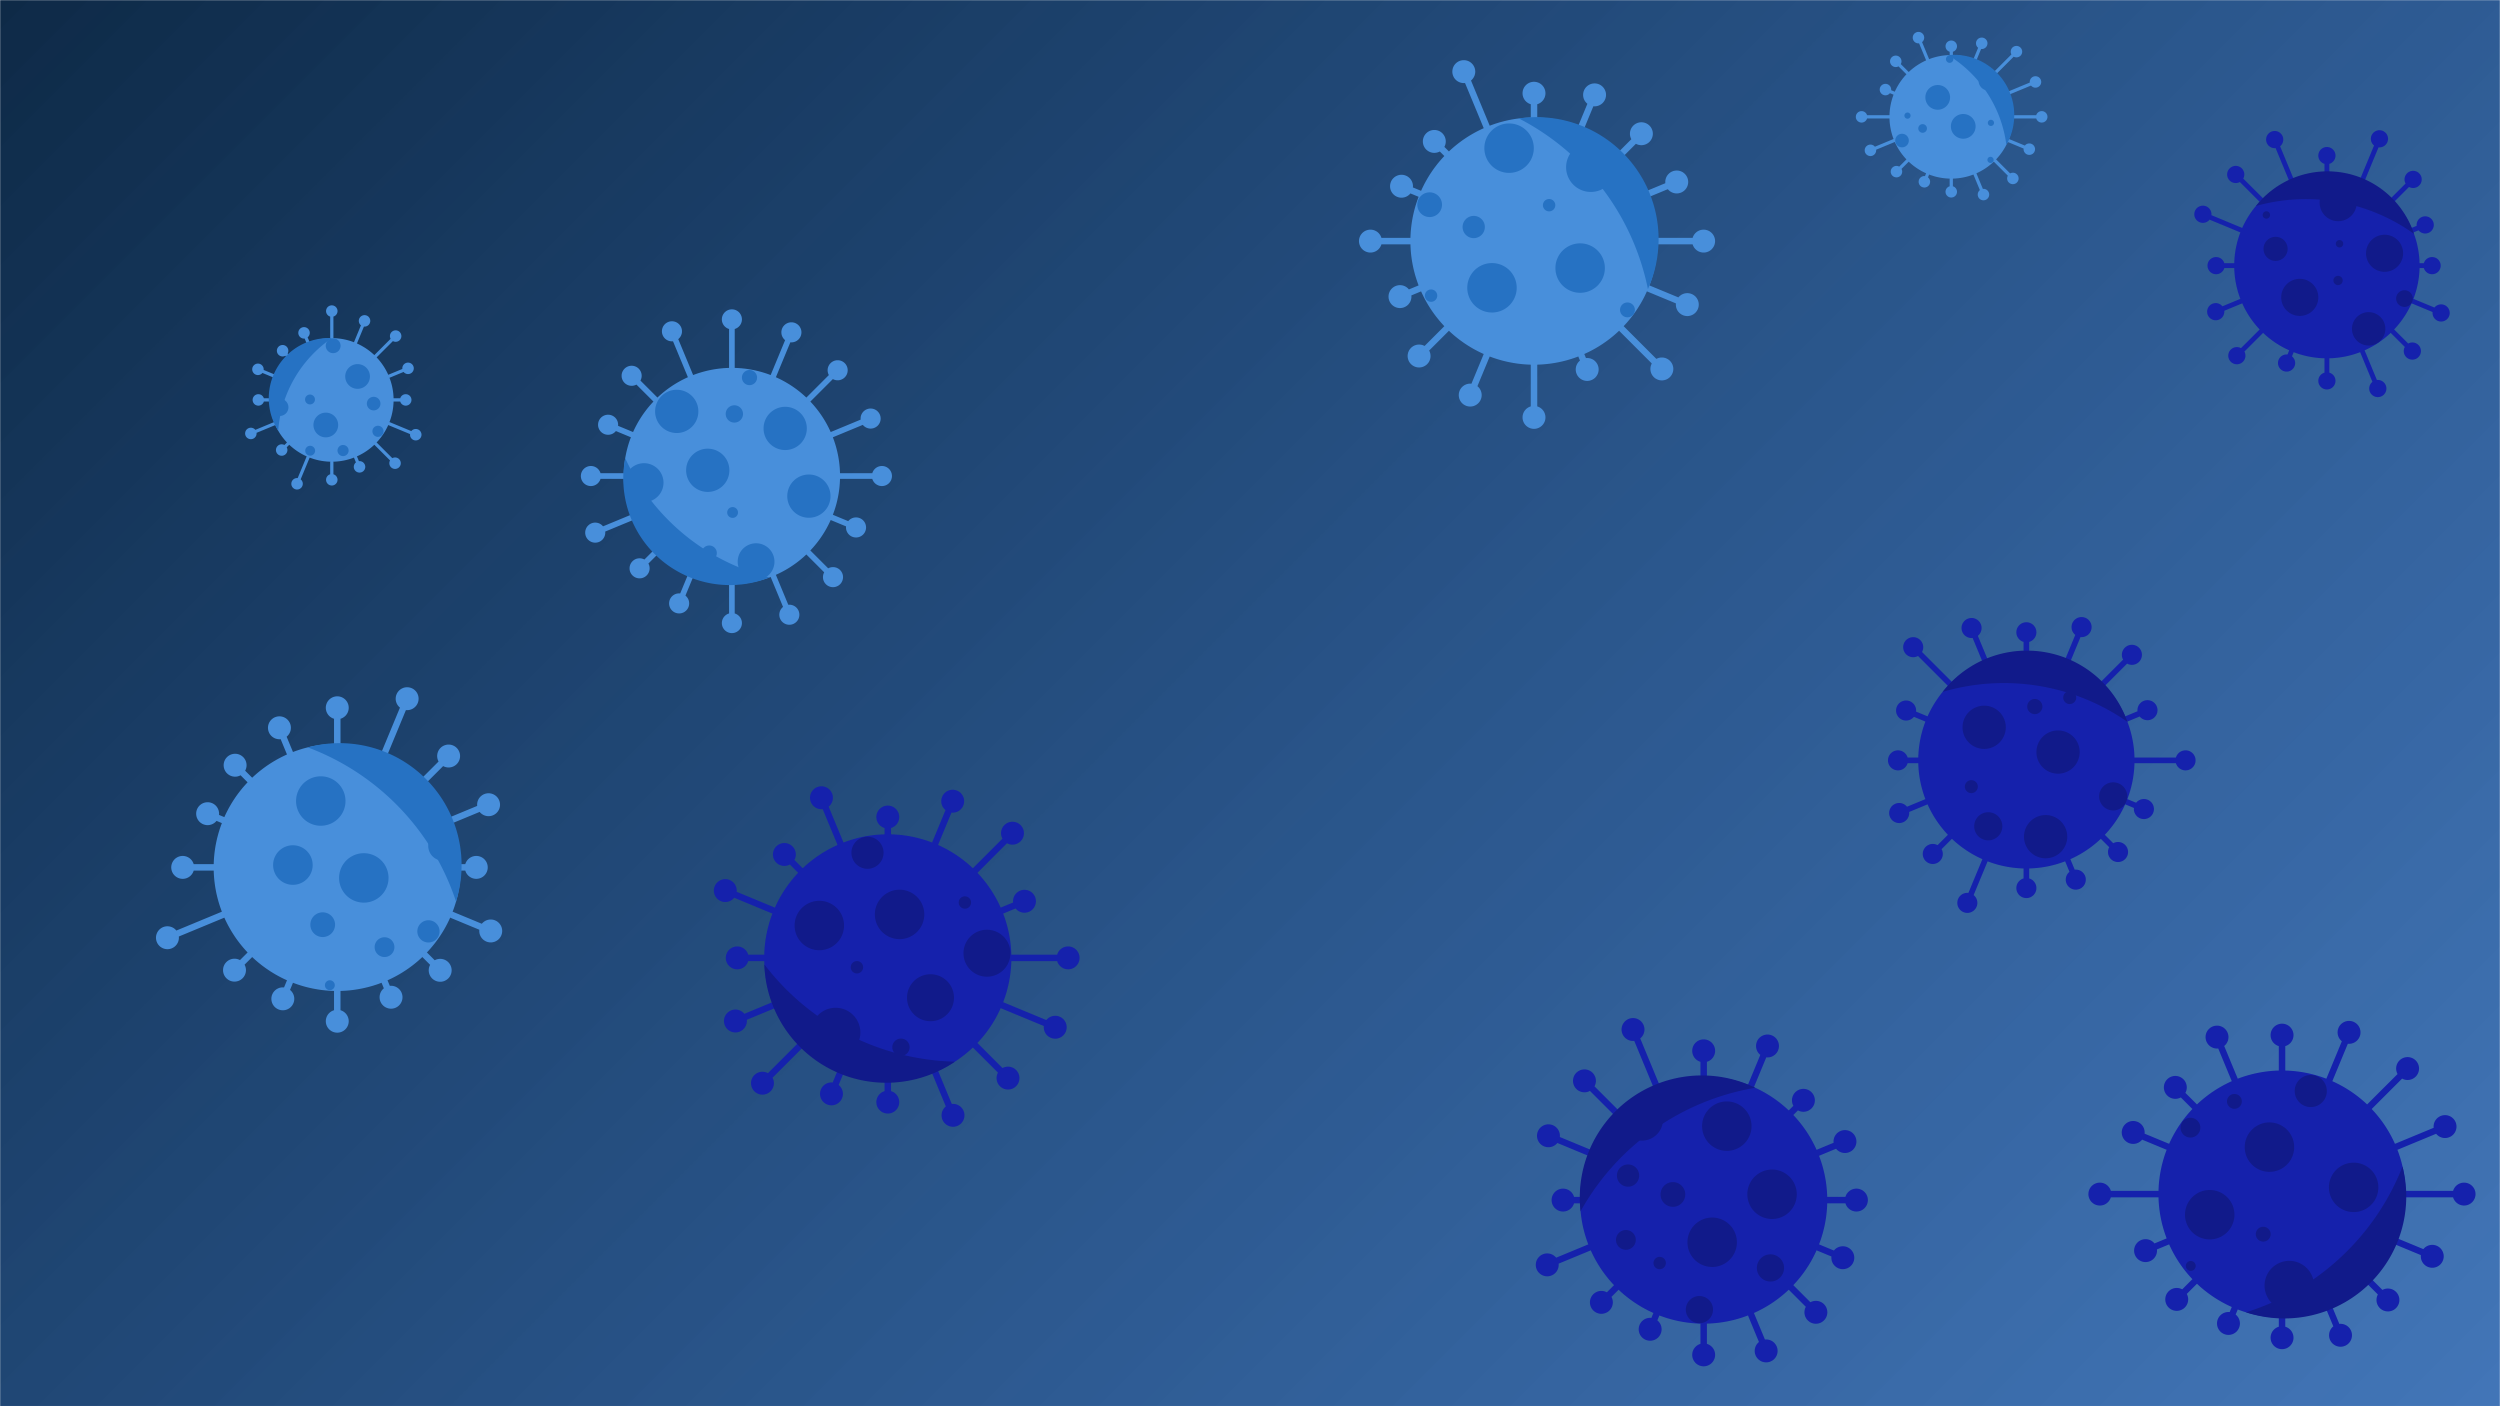 <svg xmlns="http://www.w3.org/2000/svg" version="1.1" xmlns:xlink="http://www.w3.org/1999/xlink" xmlns:svgjs="http://svgjs.com/svgjs" width="1600" height="900" preserveAspectRatio="none" viewBox="0 0 1600 900"><g mask="url(&quot;#SvgjsMask1090&quot;)" fill="none"><rect width="1600" height="900" x="0" y="0" fill="url(#SvgjsLinearGradient1091)"></rect><path d="M1060.84 152.24L1060.84 156.38L1090.32 156.38L1090.32 152.24zM1082.99 154.31 a7.33 7.33 0 1 0 14.66 0 a7.33 7.33 0 1 0 -14.66 0zM1055.61 182.66L1054.03 186.48L1079.09 196.86L1080.67 193.03zM1072.55 194.95 a7.33 7.33 0 1 0 14.66 0 a7.33 7.33 0 1 0 -14.66 0zM1039.14 208.76L1036.22 211.69L1062.12 237.6L1065.05 234.67zM1056.26 236.13 a7.33 7.33 0 1 0 14.66 0 a7.33 7.33 0 1 0 -14.66 0zM1013.94 226.57L1010.11 228.16L1013.88 237.26L1017.71 235.67zM1008.47 236.46 a7.33 7.33 0 1 0 14.66 0 a7.33 7.33 0 1 0 -14.66 0zM983.84 233.38L979.69 233.38L979.69 267.13L983.84 267.13zM974.43 267.13 a7.33 7.33 0 1 0 14.66 0 a7.33 7.33 0 1 0 -14.66 0zM953.42 228.16L949.59 226.57L939.03 252.07L942.85 253.66zM933.61 252.86 a7.33 7.33 0 1 0 14.66 0 a7.33 7.33 0 1 0 -14.66 0zM927.31 211.69L924.38 208.76L906.76 226.39L909.68 229.32zM900.89 227.85 a7.33 7.33 0 1 0 14.66 0 a7.33 7.33 0 1 0 -14.66 0zM909.5 186.48L907.91 182.66L895.2 187.92L896.79 191.75zM888.66 189.83 a7.33 7.33 0 1 0 14.66 0 a7.33 7.33 0 1 0 -14.66 0zM902.69 156.38L902.69 152.24L877.08 152.24L877.08 156.38zM869.75 154.31 a7.33 7.33 0 1 0 14.66 0 a7.33 7.33 0 1 0 -14.66 0zM907.91 125.96L909.5 122.13L897.77 117.27L896.18 121.1zM889.64 119.19 a7.33 7.33 0 1 0 14.66 0 a7.33 7.33 0 1 0 -14.66 0zM924.38 99.86L927.31 96.93L919.43 89.04L916.5 91.97zM910.63 90.51 a7.33 7.33 0 1 0 14.66 0 a7.33 7.33 0 1 0 -14.66 0zM949.59 82.04L953.42 80.46L938.75 45.04L934.92 46.63zM929.5 45.84 a7.33 7.33 0 1 0 14.66 0 a7.33 7.33 0 1 0 -14.66 0zM979.69 75.23L983.84 75.23L983.84 59.68L979.69 59.68zM974.43 59.68 a7.33 7.33 0 1 0 14.66 0 a7.33 7.33 0 1 0 -14.66 0zM1010.11 80.46L1013.94 82.04L1022.44 61.51L1018.62 59.93zM1013.2 60.72 a7.33 7.33 0 1 0 14.66 0 a7.33 7.33 0 1 0 -14.66 0zM1036.22 96.93L1039.14 99.86L1051.95 87.05L1049.02 84.12zM1043.16 85.59 a7.33 7.33 0 1 0 14.66 0 a7.33 7.33 0 1 0 -14.66 0zM1054.03 122.13L1055.61 125.96L1073.9 118.39L1072.31 114.56zM1065.78 116.47 a7.33 7.33 0 1 0 14.66 0 a7.33 7.33 0 1 0 -14.66 0zM902.66 154.31 a79.1 79.1 0 1 0 158.2 0 a79.1 79.1 0 1 0 -158.2 0z" fill="#488fdb"></path><path d="M972.07 75.8 A78.104 78.104 0 0 1 1054.67 185.01M1054.67 185.01 A158.208 158.208 0 0 0 972.07 75.8" fill="#2672c3" fill-rule="nonzero"></path><path d="M911.92 189.21 a3.96 3.96 0 1 0 7.92 0 a3.96 3.96 0 1 0 -7.92 0zM939.05 184.19 a15.82 15.82 0 1 0 31.64 0 a15.82 15.82 0 1 0 -31.64 0zM995.47 171.57 a15.82 15.82 0 1 0 31.64 0 a15.82 15.82 0 1 0 -31.64 0zM907.07 131.01 a7.91 7.91 0 1 0 15.82 0 a7.91 7.91 0 1 0 -15.82 0zM949.99 94.83 a15.82 15.82 0 1 0 31.64 0 a15.82 15.82 0 1 0 -31.64 0zM1045.72 146.46 a7.12 7.12 0 1 0 14.24 0 a7.12 7.12 0 1 0 -14.24 0zM936.06 145.29 a7.12 7.12 0 1 0 14.24 0 a7.12 7.12 0 1 0 -14.24 0zM1036.82 198.33 a4.75 4.75 0 1 0 9.5 0 a4.75 4.75 0 1 0 -9.5 0zM1002.31 107.03 a15.82 15.82 0 1 0 31.64 0 a15.82 15.82 0 1 0 -31.64 0zM987.47 131.32 a3.96 3.96 0 1 0 7.92 0 a3.96 3.96 0 1 0 -7.92 0z" fill="#2672c3" fill-rule="nonzero"></path><path d="M647.26 610.98L647.26 615.12L683.61 615.12L683.61 610.98zM676.28 613.05 a7.33 7.33 0 1 0 14.66 0 a7.33 7.33 0 1 0 -14.66 0zM642.04 641.4L640.45 645.22L674.56 659.35L676.15 655.53zM668.02 657.44 a7.33 7.33 0 1 0 14.66 0 a7.33 7.33 0 1 0 -14.66 0zM625.57 667.5L622.64 670.43L643.66 691.45L646.59 688.52zM637.8 689.99 a7.33 7.33 0 1 0 14.66 0 a7.33 7.33 0 1 0 -14.66 0zM600.36 685.31L596.54 686.9L608.01 714.61L611.84 713.02zM602.6 713.81 a7.33 7.33 0 1 0 14.66 0 a7.33 7.33 0 1 0 -14.66 0zM570.26 692.13L566.12 692.13L566.12 705.35L570.26 705.35zM560.86 705.35 a7.33 7.33 0 1 0 14.66 0 a7.33 7.33 0 1 0 -14.66 0zM539.84 686.9L536.01 685.31L530.23 699.28L534.05 700.87zM524.81 700.08 a7.33 7.33 0 1 0 14.66 0 a7.33 7.33 0 1 0 -14.66 0zM513.74 670.43L510.81 667.5L486.52 691.79L489.45 694.72zM480.65 693.25 a7.33 7.33 0 1 0 14.66 0 a7.33 7.33 0 1 0 -14.66 0zM495.92 645.22L494.34 641.4L469.88 651.53L471.47 655.35zM463.34 653.44 a7.33 7.33 0 1 0 14.66 0 a7.33 7.33 0 1 0 -14.66 0zM489.11 615.12L489.11 610.98L471.83 610.98L471.83 615.12zM464.5 613.05 a7.33 7.33 0 1 0 14.66 0 a7.33 7.33 0 1 0 -14.66 0zM494.34 584.7L495.92 580.87L464.98 568.06L463.4 571.88zM456.86 569.97 a7.33 7.33 0 1 0 14.66 0 a7.33 7.33 0 1 0 -14.66 0zM510.81 558.6L513.74 555.67L503.47 545.4L500.54 548.33zM494.67 546.87 a7.33 7.33 0 1 0 14.66 0 a7.33 7.33 0 1 0 -14.66 0zM536.01 540.78L539.84 539.2L527.65 509.76L523.82 511.35zM518.4 510.56 a7.33 7.33 0 1 0 14.66 0 a7.33 7.33 0 1 0 -14.66 0zM566.12 533.97L570.26 533.97L570.26 522.91L566.12 522.91zM560.86 522.91 a7.33 7.33 0 1 0 14.66 0 a7.33 7.33 0 1 0 -14.66 0zM596.54 539.2L600.36 540.78L611.64 513.56L607.81 511.97zM602.4 512.77 a7.33 7.33 0 1 0 14.66 0 a7.33 7.33 0 1 0 -14.66 0zM622.64 555.67L625.57 558.6L649.45 534.71L646.53 531.78zM640.66 533.25 a7.33 7.33 0 1 0 14.66 0 a7.33 7.33 0 1 0 -14.66 0zM640.45 580.87L642.04 584.7L656.46 578.73L654.87 574.9zM648.34 576.81 a7.33 7.33 0 1 0 14.66 0 a7.33 7.33 0 1 0 -14.66 0zM489.09 613.05 a79.1 79.1 0 1 0 158.2 0 a79.1 79.1 0 1 0 -158.2 0z" fill="rgba(21, 33, 172, 1)"></path><path d="M611.15 679.47 A78.104 78.104 0 0 1 489.19 617.22M489.19 617.22 A158.208 158.208 0 0 0 611.15 679.47" fill="#111a8a" fill-rule="nonzero"></path><path d="M508.55 592.33 a15.82 15.82 0 1 0 31.64 0 a15.82 15.82 0 1 0 -31.64 0zM616.63 610.06 a15.03 15.03 0 1 0 30.06 0 a15.03 15.03 0 1 0 -30.06 0zM580.49 638.55 a15.03 15.03 0 1 0 30.06 0 a15.03 15.03 0 1 0 -30.06 0zM518.99 660.8 a15.82 15.82 0 1 0 31.64 0 a15.82 15.82 0 1 0 -31.64 0zM559.91 585.23 a15.82 15.82 0 1 0 31.64 0 a15.82 15.82 0 1 0 -31.64 0zM544.92 545.75 a10.28 10.28 0 1 0 20.56 0 a10.28 10.28 0 1 0 -20.56 0zM554.36 687.98 a3.16 3.16 0 1 0 6.32 0 a3.16 3.16 0 1 0 -6.32 0zM613.57 577.61 a3.96 3.96 0 1 0 7.92 0 a3.96 3.96 0 1 0 -7.92 0zM544.48 619.05 a3.96 3.96 0 1 0 7.92 0 a3.96 3.96 0 1 0 -7.92 0zM571.08 670.23 a5.54 5.54 0 1 0 11.08 0 a5.54 5.54 0 1 0 -11.08 0z" fill="#111a8a" fill-rule="nonzero"></path><path d="M294.93 553.06L294.93 557.2L304.82 557.2L304.82 553.06zM297.49 555.13 a7.33 7.33 0 1 0 14.66 0 a7.33 7.33 0 1 0 -14.66 0zM289.7 583.48L288.11 587.3L313.28 597.73L314.87 593.9zM306.74 595.82 a7.33 7.33 0 1 0 14.66 0 a7.33 7.33 0 1 0 -14.66 0zM273.23 609.58L270.3 612.51L280.26 622.47L283.19 619.54zM274.39 621 a7.33 7.33 0 1 0 14.66 0 a7.33 7.33 0 1 0 -14.66 0zM248.02 627.39L244.2 628.98L248.36 639.02L252.18 637.44zM242.94 638.23 a7.33 7.33 0 1 0 14.66 0 a7.33 7.33 0 1 0 -14.66 0zM217.92 634.21L213.78 634.21L213.78 653.58L217.92 653.58zM208.52 653.58 a7.33 7.33 0 1 0 14.66 0 a7.33 7.33 0 1 0 -14.66 0zM187.5 628.98L183.67 627.39L179.09 638.45L182.92 640.04zM173.68 639.25 a7.33 7.33 0 1 0 14.66 0 a7.33 7.33 0 1 0 -14.66 0zM161.4 612.51L158.47 609.58L148.62 619.43L151.55 622.36zM142.75 620.9 a7.33 7.33 0 1 0 14.66 0 a7.33 7.33 0 1 0 -14.66 0zM143.58 587.3L142 583.48L106.37 598.24L107.95 602.06zM99.83 600.15 a7.33 7.33 0 1 0 14.66 0 a7.33 7.33 0 1 0 -14.66 0zM136.77 557.2L136.77 553.06L116.93 553.06L116.93 557.2zM109.6 555.13 a7.33 7.33 0 1 0 14.66 0 a7.33 7.33 0 1 0 -14.66 0zM142 526.78L143.58 522.96L133.67 518.85L132.09 522.68zM125.55 520.76 a7.33 7.33 0 1 0 14.66 0 a7.33 7.33 0 1 0 -14.66 0zM158.47 500.68L161.4 497.75L151.94 488.29L149.01 491.22zM143.14 489.75 a7.33 7.33 0 1 0 14.66 0 a7.33 7.33 0 1 0 -14.66 0zM183.67 482.86L187.5 481.28L180.76 465L176.93 466.59zM171.51 465.79 a7.33 7.33 0 1 0 14.66 0 a7.33 7.33 0 1 0 -14.66 0zM213.78 476.05L217.92 476.05L217.92 452.98L213.78 452.98zM208.52 452.98 a7.33 7.33 0 1 0 14.66 0 a7.33 7.33 0 1 0 -14.66 0zM244.2 481.28L248.02 482.86L262.48 447.96L258.66 446.38zM253.24 447.17 a7.33 7.33 0 1 0 14.66 0 a7.33 7.33 0 1 0 -14.66 0zM270.3 497.75L273.23 500.68L288.59 485.32L285.66 482.39zM279.79 483.86 a7.33 7.33 0 1 0 14.66 0 a7.33 7.33 0 1 0 -14.66 0zM288.11 522.96L289.7 526.78L313.48 516.93L311.89 513.1zM305.36 515.02 a7.33 7.33 0 1 0 14.66 0 a7.33 7.33 0 1 0 -14.66 0zM136.75 555.13 a79.1 79.1 0 1 0 158.2 0 a79.1 79.1 0 1 0 -158.2 0z" fill="#488fdb"></path><path d="M196.94 478.32 A78.104 78.104 0 0 1 291.87 577M291.87 577 A158.208 158.208 0 0 0 196.94 478.32" fill="#2672c3" fill-rule="nonzero"></path><path d="M189.48 512.66 a15.82 15.82 0 1 0 31.64 0 a15.82 15.82 0 1 0 -31.64 0zM174.79 553.63 a12.66 12.66 0 1 0 25.32 0 a12.66 12.66 0 1 0 -25.32 0zM217.02 561.87 a15.82 15.82 0 1 0 31.64 0 a15.82 15.82 0 1 0 -31.64 0zM274.06 541.34 a9.49 9.49 0 1 0 18.98 0 a9.49 9.49 0 1 0 -18.98 0zM250.01 489.42 a3.16 3.16 0 1 0 6.32 0 a3.16 3.16 0 1 0 -6.32 0zM274.62 511.9 a3.16 3.16 0 1 0 6.32 0 a3.16 3.16 0 1 0 -6.32 0zM198.62 591.8 a7.91 7.91 0 1 0 15.82 0 a7.91 7.91 0 1 0 -15.82 0zM207.94 630.54 a3.16 3.16 0 1 0 6.32 0 a3.16 3.16 0 1 0 -6.32 0zM267.09 596.08 a7.12 7.12 0 1 0 14.24 0 a7.12 7.12 0 1 0 -14.24 0zM239.76 606.17 a6.33 6.33 0 1 0 12.66 0 a6.33 6.33 0 1 0 -12.66 0z" fill="#2672c3" fill-rule="nonzero"></path><path d="M537.6 302.85L537.6 306.47L564.43 306.47L564.43 302.85zM558.01 304.66 a6.42 6.42 0 1 0 12.84 0 a6.42 6.42 0 1 0 -12.84 0zM533.03 329.46L531.64 332.81L547.16 339.24L548.55 335.89zM541.44 337.57 a6.42 6.42 0 1 0 12.84 0 a6.42 6.42 0 1 0 -12.84 0zM518.62 352.31L516.06 354.87L531.84 370.65L534.4 368.09zM526.7 369.37 a6.42 6.42 0 1 0 12.84 0 a6.42 6.42 0 1 0 -12.84 0zM496.56 367.89L493.22 369.28L503.51 394.12L506.85 392.74zM498.76 393.43 a6.42 6.42 0 1 0 12.84 0 a6.42 6.42 0 1 0 -12.84 0zM470.22 373.85L466.6 373.85L466.6 398.77L470.22 398.77zM461.99 398.77 a6.42 6.42 0 1 0 12.84 0 a6.42 6.42 0 1 0 -12.84 0zM443.61 369.28L440.26 367.89L432.97 385.48L436.32 386.87zM428.23 386.18 a6.42 6.42 0 1 0 12.84 0 a6.42 6.42 0 1 0 -12.84 0zM420.77 354.87L418.2 352.31L408.06 362.45L410.63 365.01zM402.92 363.73 a6.42 6.42 0 1 0 12.84 0 a6.42 6.42 0 1 0 -12.84 0zM405.18 332.81L403.79 329.46L380.26 339.21L381.65 342.56zM374.53 340.89 a6.42 6.42 0 1 0 12.84 0 a6.42 6.42 0 1 0 -12.84 0zM399.22 306.47L399.22 302.85L378.17 302.85L378.17 306.47zM371.75 304.66 a6.42 6.42 0 1 0 12.84 0 a6.42 6.42 0 1 0 -12.84 0zM403.79 279.86L405.18 276.51L389.87 270.17L388.48 273.51zM382.76 271.84 a6.42 6.42 0 1 0 12.84 0 a6.42 6.42 0 1 0 -12.84 0zM418.2 257.02L420.77 254.45L405.53 239.21L402.96 241.78zM397.83 240.5 a6.42 6.42 0 1 0 12.84 0 a6.42 6.42 0 1 0 -12.84 0zM440.26 241.43L443.61 240.04L431.72 211.35L428.37 212.73zM423.63 212.04 a6.42 6.42 0 1 0 12.84 0 a6.42 6.42 0 1 0 -12.84 0zM466.6 235.47L470.22 235.47L470.22 204.4L466.6 204.4zM461.99 204.4 a6.42 6.42 0 1 0 12.84 0 a6.42 6.42 0 1 0 -12.84 0zM493.22 240.04L496.56 241.43L508.18 213.39L504.83 212zM500.08 212.7 a6.42 6.42 0 1 0 12.84 0 a6.42 6.42 0 1 0 -12.84 0zM516.06 254.45L518.62 257.02L537.38 238.26L534.82 235.69zM529.68 236.97 a6.42 6.42 0 1 0 12.84 0 a6.42 6.42 0 1 0 -12.84 0zM531.64 276.51L533.03 279.86L557.89 269.56L556.5 266.21zM550.78 267.88 a6.42 6.42 0 1 0 12.84 0 a6.42 6.42 0 1 0 -12.84 0zM399.19 304.66 a69.22 69.22 0 1 0 138.44 0 a69.22 69.22 0 1 0 -138.44 0z" fill="#488fdb"></path><path d="M492.55 369.53 A68.216 68.216 0 0 1 400.14 293.27M400.14 293.27 A138.432 138.432 0 0 0 492.55 369.53" fill="#2672c3" fill-rule="nonzero"></path><path d="M488.68 274.19 a13.84 13.84 0 1 0 27.68 0 a13.84 13.84 0 1 0 -27.68 0zM399.72 308.91 a12.46 12.46 0 1 0 24.92 0 a12.46 12.46 0 1 0 -24.92 0zM503.85 317.53 a13.84 13.84 0 1 0 27.68 0 a13.84 13.84 0 1 0 -27.68 0zM474.83 241.65 a4.85 4.85 0 1 0 9.7 0 a4.85 4.85 0 1 0 -9.7 0zM439.12 300.99 a13.84 13.84 0 1 0 27.68 0 a13.84 13.84 0 1 0 -27.68 0zM472.12 359.47 a11.77 11.77 0 1 0 23.54 0 a11.77 11.77 0 1 0 -23.54 0zM465.4 327.99 a3.46 3.46 0 1 0 6.92 0 a3.46 3.46 0 1 0 -6.92 0zM449.07 353.96 a4.85 4.85 0 1 0 9.7 0 a4.85 4.85 0 1 0 -9.7 0zM419.27 263.29 a13.84 13.84 0 1 0 27.68 0 a13.84 13.84 0 1 0 -27.68 0zM464.45 264.92 a5.54 5.54 0 1 0 11.08 0 a5.54 5.54 0 1 0 -11.08 0z" fill="#2672c3" fill-rule="nonzero"></path><path d="M1539.59 762.15L1539.59 766.29L1577.01 766.29L1577.01 762.15zM1569.68 764.22 a7.33 7.33 0 1 0 14.66 0 a7.33 7.33 0 1 0 -14.66 0zM1534.36 792.57L1532.78 796.4L1555.85 805.96L1557.44 802.13zM1549.32 804.04 a7.33 7.33 0 1 0 14.66 0 a7.33 7.33 0 1 0 -14.66 0zM1517.89 818.67L1514.96 821.6L1526.81 833.45L1529.74 830.53zM1520.95 831.99 a7.33 7.33 0 1 0 14.66 0 a7.33 7.33 0 1 0 -14.66 0zM1492.69 836.49L1488.86 838.07L1496.02 855.37L1499.85 853.78zM1490.61 854.58 a7.33 7.33 0 1 0 14.66 0 a7.33 7.33 0 1 0 -14.66 0zM1462.58 843.3L1458.44 843.3L1458.44 856.14L1462.58 856.14zM1453.18 856.14 a7.33 7.33 0 1 0 14.66 0 a7.33 7.33 0 1 0 -14.66 0zM1432.16 838.07L1428.34 836.49L1424.31 846.22L1428.13 847.8zM1418.89 847.01 a7.33 7.33 0 1 0 14.66 0 a7.33 7.33 0 1 0 -14.66 0zM1406.06 821.6L1403.13 818.67L1391.65 830.16L1394.58 833.09zM1385.78 831.62 a7.33 7.33 0 1 0 14.66 0 a7.33 7.33 0 1 0 -14.66 0zM1388.25 796.4L1386.66 792.57L1372.37 798.49L1373.95 802.32zM1365.83 800.4 a7.33 7.33 0 1 0 14.66 0 a7.33 7.33 0 1 0 -14.66 0zM1381.43 766.29L1381.43 762.15L1343.91 762.15L1343.91 766.29zM1336.58 764.22 a7.33 7.33 0 1 0 14.66 0 a7.33 7.33 0 1 0 -14.66 0zM1386.66 735.87L1388.25 732.05L1366.05 722.85L1364.46 726.68zM1357.92 724.77 a7.33 7.33 0 1 0 14.66 0 a7.33 7.33 0 1 0 -14.66 0zM1403.13 709.77L1406.06 706.84L1393.68 694.46L1390.75 697.39zM1384.88 695.93 a7.33 7.33 0 1 0 14.66 0 a7.33 7.33 0 1 0 -14.66 0zM1428.34 691.96L1432.16 690.37L1420.8 662.94L1416.97 664.53zM1411.56 663.74 a7.33 7.33 0 1 0 14.66 0 a7.33 7.33 0 1 0 -14.66 0zM1458.44 685.15L1462.58 685.15L1462.58 662.49L1458.44 662.49zM1453.18 662.49 a7.33 7.33 0 1 0 14.66 0 a7.33 7.33 0 1 0 -14.66 0zM1488.86 690.37L1492.69 691.96L1505.3 661.51L1501.47 659.92zM1496.06 660.71 a7.33 7.33 0 1 0 14.66 0 a7.33 7.33 0 1 0 -14.66 0zM1514.96 706.84L1517.89 709.77L1542.33 685.33L1539.4 682.41zM1533.53 683.87 a7.33 7.33 0 1 0 14.66 0 a7.33 7.33 0 1 0 -14.66 0zM1532.78 732.05L1534.36 735.87L1565.63 722.92L1564.04 719.1zM1557.5 721.01 a7.33 7.33 0 1 0 14.66 0 a7.33 7.33 0 1 0 -14.66 0zM1381.41 764.22 a79.1 79.1 0 1 0 158.2 0 a79.1 79.1 0 1 0 -158.2 0z" fill="rgba(21, 33, 172, 1)"></path><path d="M1537.62 746.55 A78.104 78.104 0 0 1 1437.42 839.88M1437.42 839.88 A158.208 158.208 0 0 0 1537.62 746.55" fill="#111a8a" fill-rule="nonzero"></path><path d="M1398.4 777.41 a15.82 15.82 0 1 0 31.64 0 a15.82 15.82 0 1 0 -31.64 0zM1490.51 759.92 a15.82 15.82 0 1 0 31.64 0 a15.82 15.82 0 1 0 -31.64 0zM1436.63 734.17 a15.82 15.82 0 1 0 31.64 0 a15.82 15.82 0 1 0 -31.64 0zM1468.62 698.26 a10.28 10.28 0 1 0 20.56 0 a10.28 10.28 0 1 0 -20.56 0zM1517.58 804.63 a4.75 4.75 0 1 0 9.5 0 a4.75 4.75 0 1 0 -9.5 0zM1449.32 822.77 a15.82 15.82 0 1 0 31.64 0 a15.82 15.82 0 1 0 -31.64 0zM1443.71 789.88 a4.75 4.75 0 1 0 9.5 0 a4.75 4.75 0 1 0 -9.5 0zM1425.27 704.89 a4.75 4.75 0 1 0 9.5 0 a4.75 4.75 0 1 0 -9.5 0zM1395.56 721.7 a6.33 6.33 0 1 0 12.66 0 a6.33 6.33 0 1 0 -12.66 0zM1398.94 810.2 a3.16 3.16 0 1 0 6.32 0 a3.16 3.16 0 1 0 -6.32 0z" fill="#111a8a" fill-rule="nonzero"></path><path d="M1548.53 168.46L1548.53 171.56L1556.54 171.56L1556.54 168.46zM1551.04 170.01 a5.5 5.5 0 1 0 11 0 a5.5 5.5 0 1 0 -11 0zM1544.61 191.27L1543.42 194.14L1561.72 201.72L1562.91 198.85zM1556.82 200.29 a5.5 5.5 0 1 0 11 0 a5.5 5.5 0 1 0 -11 0zM1532.26 210.85L1530.06 213.04L1542.8 225.78L1544.99 223.58zM1538.4 224.68 a5.5 5.5 0 1 0 11 0 a5.5 5.5 0 1 0 -11 0zM1513.35 224.21L1510.49 225.4L1520.37 249.25L1523.24 248.06zM1516.3 248.66 a5.5 5.5 0 1 0 11 0 a5.5 5.5 0 1 0 -11 0zM1490.78 229.32L1487.67 229.32L1487.67 243.76L1490.78 243.76zM1483.72 243.76 a5.5 5.5 0 1 0 11 0 a5.5 5.5 0 1 0 -11 0zM1467.96 225.4L1465.09 224.21L1461.97 231.75L1464.84 232.93zM1457.91 232.34 a5.5 5.5 0 1 0 11 0 a5.5 5.5 0 1 0 -11 0zM1448.39 213.04L1446.19 210.85L1430.49 226.54L1432.69 228.74zM1426.09 227.64 a5.5 5.5 0 1 0 11 0 a5.5 5.5 0 1 0 -11 0zM1435.02 194.14L1433.84 191.27L1417.47 198.05L1418.66 200.92zM1412.57 199.48 a5.5 5.5 0 1 0 11 0 a5.5 5.5 0 1 0 -11 0zM1429.92 171.56L1429.92 168.46L1418.3 168.46L1418.3 171.56zM1412.8 170.01 a5.5 5.5 0 1 0 11 0 a5.5 5.5 0 1 0 -11 0zM1433.84 148.75L1435.02 145.88L1410.44 135.69L1409.25 138.56zM1404.35 137.13 a5.5 5.5 0 1 0 11 0 a5.5 5.5 0 1 0 -11 0zM1446.19 129.17L1448.39 126.97L1431.97 110.56L1429.78 112.76zM1425.37 111.66 a5.5 5.5 0 1 0 11 0 a5.5 5.5 0 1 0 -11 0zM1465.09 115.81L1467.96 114.62L1457.24 88.73L1454.37 89.92zM1450.3 89.33 a5.5 5.5 0 1 0 11 0 a5.5 5.5 0 1 0 -11 0zM1487.67 110.7L1490.78 110.7L1490.78 99.59L1487.67 99.59zM1483.72 99.59 a5.5 5.5 0 1 0 11 0 a5.5 5.5 0 1 0 -11 0zM1510.49 114.62L1513.35 115.81L1524.28 89.43L1521.41 88.24zM1517.35 88.84 a5.5 5.5 0 1 0 11 0 a5.5 5.5 0 1 0 -11 0zM1530.06 126.97L1532.26 129.17L1545.5 115.93L1543.31 113.73zM1538.9 114.83 a5.5 5.5 0 1 0 11 0 a5.5 5.5 0 1 0 -11 0zM1543.42 145.88L1544.61 148.75L1552.72 145.39L1551.53 142.52zM1546.63 143.95 a5.5 5.5 0 1 0 11 0 a5.5 5.5 0 1 0 -11 0zM1429.89 170.01 a59.33 59.33 0 1 0 118.66 0 a59.33 59.33 0 1 0 -118.66 0z" fill="rgba(21, 33, 172, 1)"></path><path d="M1443.82 131.82 A58.328 58.328 0 0 1 1544.96 149.67M1544.96 149.67 A118.656 118.656 0 0 0 1443.82 131.82" fill="#111a8a" fill-rule="nonzero"></path><path d="M1505.26 210.46 a10.68 10.68 0 1 0 21.36 0 a10.68 10.68 0 1 0 -21.36 0zM1484.57 129.7 a11.87 11.87 0 1 0 23.74 0 a11.87 11.87 0 1 0 -23.74 0zM1459.98 190.32 a11.87 11.87 0 1 0 23.74 0 a11.87 11.87 0 1 0 -23.74 0zM1514.26 162.1 a11.87 11.87 0 1 0 23.74 0 a11.87 11.87 0 1 0 -23.74 0zM1533.52 191.09 a5.34 5.34 0 1 0 10.68 0 a5.34 5.34 0 1 0 -10.68 0zM1457.6 122.64 a4.15 4.15 0 1 0 8.3 0 a4.15 4.15 0 1 0 -8.3 0zM1494.93 155.99 a2.37 2.37 0 1 0 4.74 0 a2.37 2.37 0 1 0 -4.74 0zM1448.11 137.58 a2.37 2.37 0 1 0 4.74 0 a2.37 2.37 0 1 0 -4.74 0zM1448.66 159.28 a7.71 7.71 0 1 0 15.42 0 a7.71 7.71 0 1 0 -15.42 0zM1493.39 179.51 a2.97 2.97 0 1 0 5.94 0 a2.97 2.97 0 1 0 -5.94 0z" fill="#111a8a" fill-rule="nonzero"></path><path d="M1288.35 73.74L1288.35 75.81L1306.71 75.81L1306.71 73.74zM1303.04 74.78 a3.67 3.67 0 1 0 7.34 0 a3.67 3.67 0 1 0 -7.34 0zM1285.74 88.95L1284.94 90.86L1298.37 96.42L1299.16 94.51zM1295.09 95.47 a3.67 3.67 0 1 0 7.34 0 a3.67 3.67 0 1 0 -7.34 0zM1277.5 102L1276.04 103.47L1287.51 114.94L1288.97 113.47zM1284.57 114.2 a3.67 3.67 0 1 0 7.34 0 a3.67 3.67 0 1 0 -7.34 0zM1264.9 110.91L1262.99 111.7L1268.46 124.92L1270.38 124.13zM1265.75 124.53 a3.67 3.67 0 1 0 7.34 0 a3.67 3.67 0 1 0 -7.34 0zM1249.85 114.31L1247.78 114.31L1247.78 122.75L1249.85 122.75zM1245.14 122.75 a3.67 3.67 0 1 0 7.34 0 a3.67 3.67 0 1 0 -7.34 0zM1234.64 111.7L1232.72 110.91L1230.64 115.94L1232.55 116.74zM1227.93 116.34 a3.67 3.67 0 1 0 7.34 0 a3.67 3.67 0 1 0 -7.34 0zM1221.59 103.47L1220.12 102L1213 109.12L1214.47 110.59zM1210.06 109.85 a3.67 3.67 0 1 0 7.34 0 a3.67 3.67 0 1 0 -7.34 0zM1212.68 90.86L1211.89 88.95L1196.68 95.25L1197.47 97.16zM1193.41 96.21 a3.67 3.67 0 1 0 7.34 0 a3.67 3.67 0 1 0 -7.34 0zM1209.27 75.81L1209.27 73.74L1191.4 73.74L1191.4 75.81zM1187.73 74.78 a3.67 3.67 0 1 0 7.34 0 a3.67 3.67 0 1 0 -7.34 0zM1211.89 60.6L1212.68 58.69L1207.09 56.37L1206.3 58.29zM1203.02 57.33 a3.67 3.67 0 1 0 7.34 0 a3.67 3.67 0 1 0 -7.34 0zM1220.12 47.55L1221.59 46.09L1214.02 38.52L1212.56 39.98zM1209.62 39.25 a3.67 3.67 0 1 0 7.34 0 a3.67 3.67 0 1 0 -7.34 0zM1232.72 38.64L1234.64 37.85L1228.77 23.7L1226.86 24.49zM1224.15 24.09 a3.67 3.67 0 1 0 7.34 0 a3.67 3.67 0 1 0 -7.34 0zM1247.78 35.24L1249.85 35.24L1249.85 29.6L1247.78 29.6zM1245.14 29.6 a3.67 3.67 0 1 0 7.34 0 a3.67 3.67 0 1 0 -7.34 0zM1262.99 37.85L1264.9 38.64L1269.26 28.11L1267.35 27.32zM1264.64 27.72 a3.67 3.67 0 1 0 7.34 0 a3.67 3.67 0 1 0 -7.34 0zM1276.04 46.09L1277.5 47.55L1291.26 33.79L1289.8 32.33zM1286.86 33.06 a3.67 3.67 0 1 0 7.34 0 a3.67 3.67 0 1 0 -7.34 0zM1284.94 58.69L1285.74 60.6L1303.11 53.41L1302.31 51.49zM1299.04 52.45 a3.67 3.67 0 1 0 7.34 0 a3.67 3.67 0 1 0 -7.34 0zM1209.26 74.78 a39.55 39.55 0 1 0 79.1 0 a39.55 39.55 0 1 0 -79.1 0z" fill="#488fdb"></path><path d="M1246.8 35.28 A38.552 38.552 0 0 1 1284.07 92.71M1284.07 92.71 A79.104 79.104 0 0 0 1246.8 35.28" fill="#2672c3" fill-rule="nonzero"></path><path d="M1248.56 80.87 a7.91 7.91 0 1 0 15.82 0 a7.91 7.91 0 1 0 -15.82 0zM1212.94 89.96 a4.35 4.35 0 1 0 8.7 0 a4.35 4.35 0 1 0 -8.7 0zM1272.21 78.64 a1.98 1.98 0 1 0 3.96 0 a1.98 1.98 0 1 0 -3.96 0zM1227.7 82.21 a2.77 2.77 0 1 0 5.54 0 a2.77 2.77 0 1 0 -5.54 0zM1232.23 62.32 a7.91 7.91 0 1 0 15.82 0 a7.91 7.91 0 1 0 -15.82 0zM1271.95 102.32 a1.98 1.98 0 1 0 3.96 0 a1.98 1.98 0 1 0 -3.96 0zM1266.3 51.64 a6.33 6.33 0 1 0 12.66 0 a6.33 6.33 0 1 0 -12.66 0zM1245.41 37.85 a2.37 2.37 0 1 0 4.74 0 a2.37 2.37 0 1 0 -4.74 0zM1218.82 74 a1.98 1.98 0 1 0 3.96 0 a1.98 1.98 0 1 0 -3.96 0zM1282.08 67.44 a2.77 2.77 0 1 0 5.54 0 a2.77 2.77 0 1 0 -5.54 0z" fill="#2672c3" fill-rule="nonzero"></path><path d="M251.89 254.91L251.89 256.98L259.67 256.98L259.67 254.91zM256 255.95 a3.67 3.67 0 1 0 7.34 0 a3.67 3.67 0 1 0 -7.34 0zM249.28 270.12L248.49 272.04L265.7 279.17L266.49 277.25zM262.42 278.21 a3.67 3.67 0 1 0 7.34 0 a3.67 3.67 0 1 0 -7.34 0zM241.04 283.18L239.58 284.64L252.11 297.17L253.57 295.71zM249.17 296.44 a3.67 3.67 0 1 0 7.34 0 a3.67 3.67 0 1 0 -7.34 0zM228.44 292.08L226.53 292.87L229.14 299.18L231.05 298.39zM226.43 298.79 a3.67 3.67 0 1 0 7.34 0 a3.67 3.67 0 1 0 -7.34 0zM213.39 295.49L211.32 295.49L211.32 307.06L213.39 307.06zM208.68 307.06 a3.67 3.67 0 1 0 7.34 0 a3.67 3.67 0 1 0 -7.34 0zM198.18 292.87L196.27 292.08L189.16 309.24L191.07 310.03zM186.45 309.63 a3.67 3.67 0 1 0 7.34 0 a3.67 3.67 0 1 0 -7.34 0zM185.13 284.64L183.66 283.18L179.55 287.29L181.01 288.75zM176.61 288.02 a3.67 3.67 0 1 0 7.34 0 a3.67 3.67 0 1 0 -7.34 0zM176.22 272.04L175.43 270.12L160.16 276.45L160.95 278.36zM156.88 277.41 a3.67 3.67 0 1 0 7.34 0 a3.67 3.67 0 1 0 -7.34 0zM172.82 256.98L172.82 254.91L165.35 254.91L165.35 256.98zM161.68 255.95 a3.67 3.67 0 1 0 7.34 0 a3.67 3.67 0 1 0 -7.34 0zM175.43 241.78L176.22 239.86L165.49 235.42L164.69 237.33zM161.42 236.37 a3.67 3.67 0 1 0 7.34 0 a3.67 3.67 0 1 0 -7.34 0zM183.66 228.72L185.13 227.26L181.61 223.74L180.14 225.2zM177.2 224.47 a3.67 3.67 0 1 0 7.34 0 a3.67 3.67 0 1 0 -7.34 0zM196.27 219.82L198.18 219.02L195.53 212.63L193.62 213.42zM190.91 213.03 a3.67 3.67 0 1 0 7.34 0 a3.67 3.67 0 1 0 -7.34 0zM211.32 216.41L213.39 216.41L213.39 199.09L211.32 199.09zM208.68 199.09 a3.67 3.67 0 1 0 7.34 0 a3.67 3.67 0 1 0 -7.34 0zM226.53 219.02L228.44 219.82L234.27 205.76L232.35 204.96zM229.64 205.36 a3.67 3.67 0 1 0 7.34 0 a3.67 3.67 0 1 0 -7.34 0zM239.58 227.26L241.04 228.72L253.95 215.82L252.48 214.35zM249.55 215.09 a3.67 3.67 0 1 0 7.34 0 a3.67 3.67 0 1 0 -7.34 0zM248.49 239.86L249.28 241.78L261.55 236.69L260.76 234.78zM257.48 235.74 a3.67 3.67 0 1 0 7.34 0 a3.67 3.67 0 1 0 -7.34 0zM172.8 255.95 a39.55 39.55 0 1 0 79.1 0 a39.55 39.55 0 1 0 -79.1 0z" fill="#488fdb"></path><path d="M178.04 275.61 A38.552 38.552 0 0 1 212.4 216.4M212.4 216.4 A79.104 79.104 0 0 0 178.04 275.61" fill="#2672c3" fill-rule="nonzero"></path><path d="M238.34 276.04 a3.56 3.56 0 1 0 7.12 0 a3.56 3.56 0 1 0 -7.12 0zM200.61 272 a7.91 7.91 0 1 0 15.82 0 a7.91 7.91 0 1 0 -15.82 0zM179.64 235.52 a5.54 5.54 0 1 0 11.08 0 a5.54 5.54 0 1 0 -11.08 0zM208.47 221.28 a4.75 4.75 0 1 0 9.5 0 a4.75 4.75 0 1 0 -9.5 0zM220.94 240.94 a7.91 7.91 0 1 0 15.82 0 a7.91 7.91 0 1 0 -15.82 0zM234.79 258.31 a4.35 4.35 0 1 0 8.7 0 a4.35 4.35 0 1 0 -8.7 0zM173.52 260.67 a5.54 5.54 0 1 0 11.08 0 a5.54 5.54 0 1 0 -11.08 0zM195.24 255.67 a3.16 3.16 0 1 0 6.32 0 a3.16 3.16 0 1 0 -6.32 0zM195.35 288.46 a3.16 3.16 0 1 0 6.32 0 a3.16 3.16 0 1 0 -6.32 0zM216 288.35 a3.56 3.56 0 1 0 7.12 0 a3.56 3.56 0 1 0 -7.12 0z" fill="#2672c3" fill-rule="nonzero"></path><path d="M1169.43 765.98L1169.43 770.12L1188.11 770.12L1188.11 765.98zM1180.78 768.05 a7.33 7.33 0 1 0 14.66 0 a7.33 7.33 0 1 0 -14.66 0zM1164.2 796.4L1162.62 800.23L1178.62 806.85L1180.2 803.03zM1172.08 804.94 a7.33 7.33 0 1 0 14.66 0 a7.33 7.33 0 1 0 -14.66 0zM1147.73 822.5L1144.8 825.43L1160.7 841.33L1163.63 838.41zM1154.84 839.87 a7.33 7.33 0 1 0 14.66 0 a7.33 7.33 0 1 0 -14.66 0zM1122.52 840.32L1118.7 841.9L1128.43 865.39L1132.25 863.8zM1123.01 864.59 a7.33 7.33 0 1 0 14.66 0 a7.33 7.33 0 1 0 -14.66 0zM1092.42 847.13L1088.28 847.13L1088.28 867.11L1092.42 867.11zM1083.02 867.11 a7.33 7.33 0 1 0 14.66 0 a7.33 7.33 0 1 0 -14.66 0zM1062 841.9L1058.18 840.32L1054.19 849.94L1058.01 851.53zM1048.77 850.74 a7.33 7.33 0 1 0 14.66 0 a7.33 7.33 0 1 0 -14.66 0zM1035.9 825.43L1032.97 822.5L1023.42 832.05L1026.35 834.98zM1017.56 833.51 a7.33 7.33 0 1 0 14.66 0 a7.33 7.33 0 1 0 -14.66 0zM1018.09 800.23L1016.5 796.4L989.44 807.61L991.02 811.43zM982.9 809.52 a7.33 7.33 0 1 0 14.66 0 a7.33 7.33 0 1 0 -14.66 0zM1011.27 770.12L1011.27 765.98L1000.36 765.98L1000.36 770.12zM993.03 768.05 a7.33 7.33 0 1 0 14.66 0 a7.33 7.33 0 1 0 -14.66 0zM1016.5 739.7L1018.09 735.88L991.8 724.99L990.22 728.82zM983.68 726.9 a7.33 7.33 0 1 0 14.66 0 a7.33 7.33 0 1 0 -14.66 0zM1032.97 713.6L1035.9 710.67L1015.51 690.28L1012.58 693.21zM1006.72 691.75 a7.33 7.33 0 1 0 14.66 0 a7.33 7.33 0 1 0 -14.66 0zM1058.18 695.79L1062 694.2L1047.05 658.1L1043.22 659.68zM1037.8 658.89 a7.33 7.33 0 1 0 14.66 0 a7.33 7.33 0 1 0 -14.66 0zM1088.28 688.97L1092.42 688.97L1092.42 672.53L1088.28 672.53zM1083.02 672.53 a7.33 7.33 0 1 0 14.66 0 a7.33 7.33 0 1 0 -14.66 0zM1118.7 694.2L1122.52 695.79L1133.11 670.22L1129.29 668.64zM1123.87 669.43 a7.33 7.33 0 1 0 14.66 0 a7.33 7.33 0 1 0 -14.66 0zM1144.8 710.67L1147.73 713.6L1155.66 705.67L1152.73 702.74zM1146.86 704.21 a7.33 7.33 0 1 0 14.66 0 a7.33 7.33 0 1 0 -14.66 0zM1162.62 735.88L1164.2 739.7L1181.57 732.51L1179.98 728.68zM1173.45 730.59 a7.33 7.33 0 1 0 14.66 0 a7.33 7.33 0 1 0 -14.66 0zM1011.25 768.05 a79.1 79.1 0 1 0 158.2 0 a79.1 79.1 0 1 0 -158.2 0z" fill="rgba(21, 33, 172, 1)"></path><path d="M1011.57 775.21 A78.104 78.104 0 0 1 1123.39 696.18M1123.39 696.18 A158.208 158.208 0 0 0 1011.57 775.21" fill="#111a8a" fill-rule="nonzero"></path><path d="M1079.97 795.05 a15.82 15.82 0 1 0 31.64 0 a15.82 15.82 0 1 0 -31.64 0zM1089.34 720.74 a15.82 15.82 0 1 0 31.64 0 a15.82 15.82 0 1 0 -31.64 0zM1124.39 811.48 a8.7 8.7 0 1 0 17.4 0 a8.7 8.7 0 1 0 -17.4 0zM1078.93 838.16 a8.7 8.7 0 1 0 17.4 0 a8.7 8.7 0 1 0 -17.4 0zM1037.41 716.54 a13.45 13.45 0 1 0 26.9 0 a13.45 13.45 0 1 0 -26.9 0zM1118.3 764.34 a15.82 15.82 0 1 0 31.64 0 a15.82 15.82 0 1 0 -31.64 0zM1058.24 808.34 a3.96 3.96 0 1 0 7.92 0 a3.96 3.96 0 1 0 -7.92 0zM1062.75 764.46 a7.91 7.91 0 1 0 15.82 0 a7.91 7.91 0 1 0 -15.82 0zM1034.24 793.54 a6.33 6.33 0 1 0 12.66 0 a6.33 6.33 0 1 0 -12.66 0zM1034.83 752.37 a7.12 7.12 0 1 0 14.24 0 a7.12 7.12 0 1 0 -14.24 0z" fill="#111a8a" fill-rule="nonzero"></path><path d="M1366.07 484.81L1366.07 488.44L1398.75 488.44L1398.75 484.81zM1392.33 486.63 a6.42 6.42 0 1 0 12.84 0 a6.42 6.42 0 1 0 -12.84 0zM1361.5 511.43L1360.11 514.78L1371.41 519.46L1372.8 516.11zM1365.68 517.79 a6.42 6.42 0 1 0 12.84 0 a6.42 6.42 0 1 0 -12.84 0zM1347.09 534.27L1344.53 536.83L1354.26 546.57L1356.82 544.01zM1349.12 545.29 a6.42 6.42 0 1 0 12.84 0 a6.42 6.42 0 1 0 -12.84 0zM1325.03 549.86L1321.69 551.25L1326.83 563.66L1330.18 562.28zM1322.08 562.97 a6.42 6.42 0 1 0 12.84 0 a6.42 6.42 0 1 0 -12.84 0zM1298.69 555.82L1295.07 555.82L1295.07 568.36L1298.69 568.36zM1290.46 568.36 a6.42 6.42 0 1 0 12.84 0 a6.42 6.42 0 1 0 -12.84 0zM1272.08 551.25L1268.73 549.86L1257.42 577.15L1260.77 578.54zM1252.68 577.84 a6.42 6.42 0 1 0 12.84 0 a6.42 6.42 0 1 0 -12.84 0zM1249.24 536.83L1246.67 534.27L1235.7 545.25L1238.26 547.81zM1230.56 546.53 a6.42 6.42 0 1 0 12.84 0 a6.42 6.42 0 1 0 -12.84 0zM1233.65 514.78L1232.26 511.43L1214.79 518.67L1216.18 522.02zM1209.06 520.34 a6.42 6.42 0 1 0 12.84 0 a6.42 6.42 0 1 0 -12.84 0zM1227.69 488.44L1227.69 484.81L1214.72 484.81L1214.72 488.44zM1208.3 486.63 a6.42 6.42 0 1 0 12.84 0 a6.42 6.42 0 1 0 -12.84 0zM1232.26 461.82L1233.65 458.47L1220.59 453.07L1219.21 456.41zM1213.48 454.74 a6.42 6.42 0 1 0 12.84 0 a6.42 6.42 0 1 0 -12.84 0zM1246.67 438.98L1249.24 436.42L1225.73 412.91L1223.17 415.48zM1218.03 414.2 a6.42 6.42 0 1 0 12.84 0 a6.42 6.42 0 1 0 -12.84 0zM1268.73 423.39L1272.08 422.01L1263.47 401.24L1260.12 402.63zM1255.38 401.93 a6.42 6.42 0 1 0 12.84 0 a6.42 6.42 0 1 0 -12.84 0zM1295.07 417.43L1298.69 417.43L1298.69 404.66L1295.07 404.66zM1290.46 404.66 a6.42 6.42 0 1 0 12.84 0 a6.42 6.42 0 1 0 -12.84 0zM1321.69 422.01L1325.03 423.39L1333.88 402.03L1330.53 400.65zM1325.79 401.34 a6.42 6.42 0 1 0 12.84 0 a6.42 6.42 0 1 0 -12.84 0zM1344.53 436.42L1347.09 438.98L1365.7 420.37L1363.14 417.81zM1358 419.09 a6.42 6.42 0 1 0 12.84 0 a6.42 6.42 0 1 0 -12.84 0zM1360.11 458.47L1361.5 461.82L1375.08 456.2L1373.69 452.85zM1367.97 454.52 a6.42 6.42 0 1 0 12.84 0 a6.42 6.42 0 1 0 -12.84 0zM1227.66 486.63 a69.22 69.22 0 1 0 138.44 0 a69.22 69.22 0 1 0 -138.44 0z" fill="rgba(21, 33, 172, 1)"></path><path d="M1243.29 442.82 A68.216 68.216 0 0 1 1361.56 461.98M1361.56 461.98 A138.432 138.432 0 0 0 1243.29 442.82" fill="#111a8a" fill-rule="nonzero"></path><path d="M1303.31 481.32 a13.84 13.84 0 1 0 27.68 0 a13.84 13.84 0 1 0 -27.68 0zM1295.36 535.48 a13.84 13.84 0 1 0 27.68 0 a13.84 13.84 0 1 0 -27.68 0zM1263.49 528.83 a9 9 0 1 0 18 0 a9 9 0 1 0 -18 0zM1256.02 465.47 a13.84 13.84 0 1 0 27.68 0 a13.84 13.84 0 1 0 -27.68 0zM1257.51 503.45 a4.15 4.15 0 1 0 8.3 0 a4.15 4.15 0 1 0 -8.3 0zM1343.45 509.69 a9 9 0 1 0 18 0 a9 9 0 1 0 -18 0zM1267.93 429.04 a7.61 7.61 0 1 0 15.22 0 a7.61 7.61 0 1 0 -15.22 0zM1297.43 452.2 a4.85 4.85 0 1 0 9.7 0 a4.85 4.85 0 1 0 -9.7 0zM1314.96 423.83 a2.77 2.77 0 1 0 5.54 0 a2.77 2.77 0 1 0 -5.54 0zM1320.47 446.45 a4.15 4.15 0 1 0 8.3 0 a4.15 4.15 0 1 0 -8.3 0z" fill="#111a8a" fill-rule="nonzero"></path></g><defs><mask id="SvgjsMask1090"><rect width="1600" height="900" fill="#ffffff"></rect></mask><linearGradient x1="10.94%" y1="-19.44%" x2="89.06%" y2="119.44%" gradientUnits="userSpaceOnUse" id="SvgjsLinearGradient1091"><stop stop-color="#0e2a47" offset="0"></stop><stop stop-color="rgba(0, 69, 158, 0.74)" offset="1"></stop></linearGradient></defs></svg>